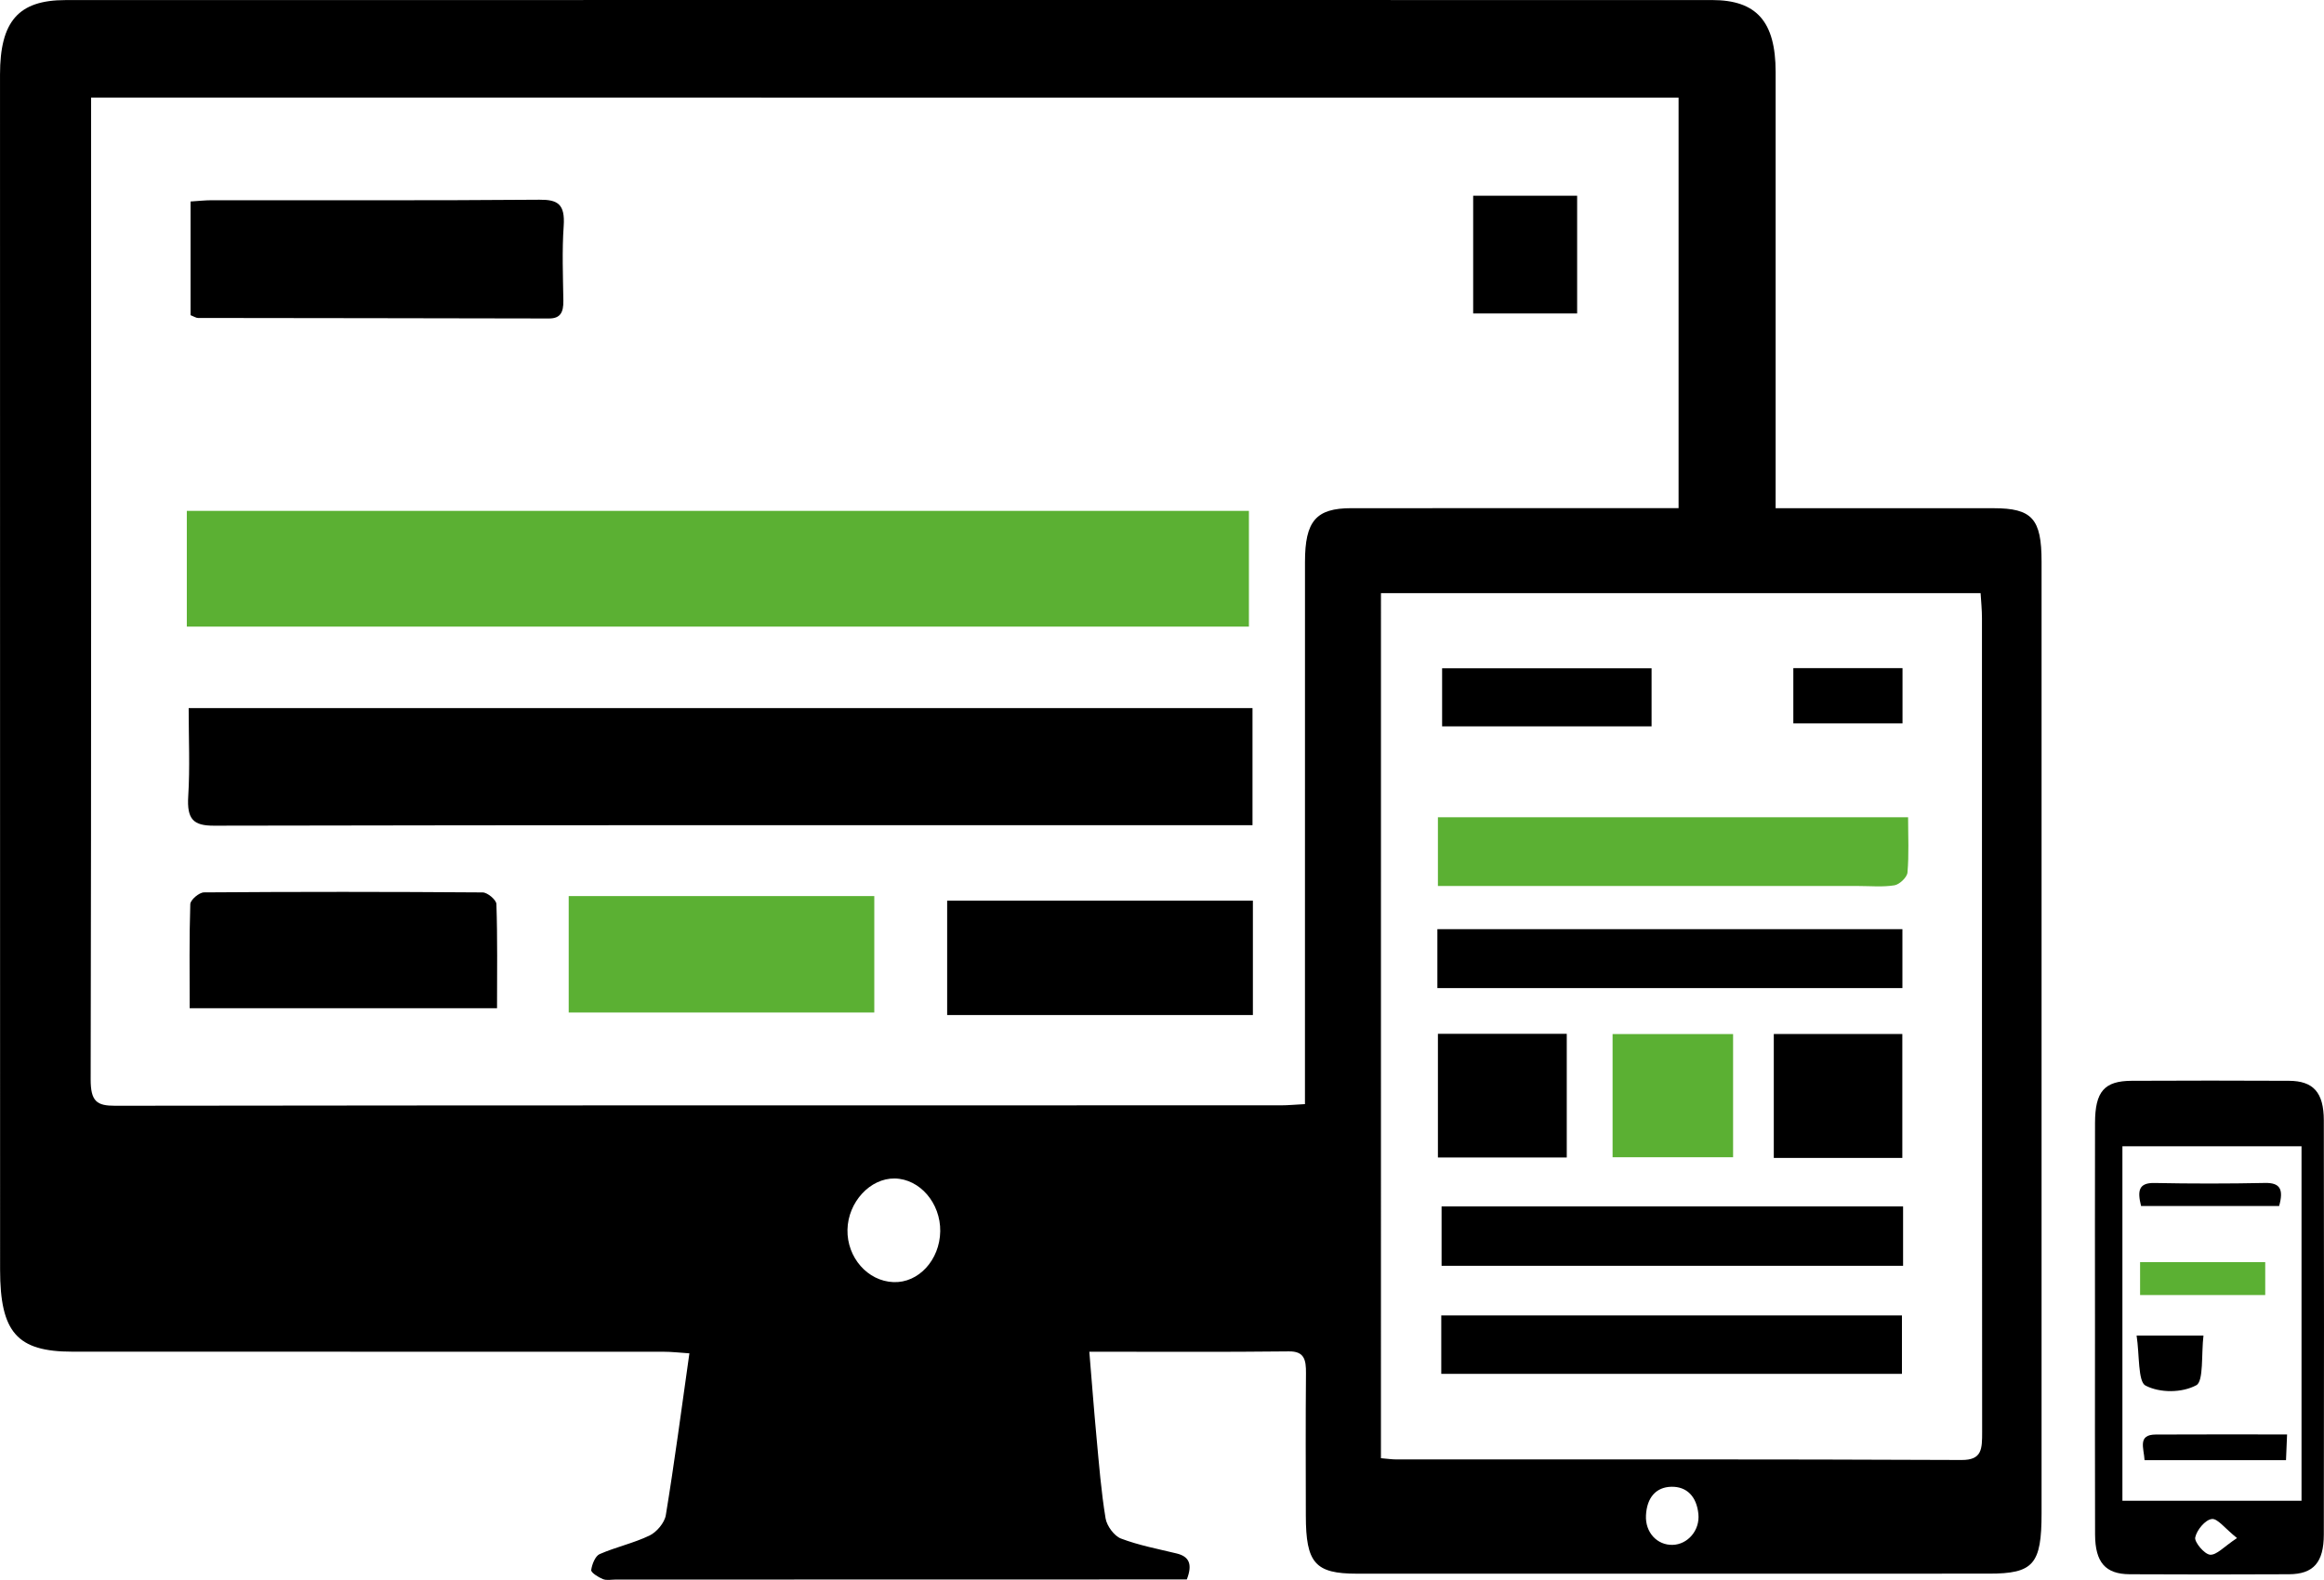 <?xml version="1.0" encoding="utf-8"?>
<!-- Generator: Adobe Illustrator 16.0.0, SVG Export Plug-In . SVG Version: 6.00 Build 0)  -->
<!DOCTYPE svg PUBLIC "-//W3C//DTD SVG 1.1//EN" "http://www.w3.org/Graphics/SVG/1.1/DTD/svg11.dtd">
<svg version="1.1" id="Capa_1" xmlns="http://www.w3.org/2000/svg" xmlns:xlink="http://www.w3.org/1999/xlink" x="0px" y="0px"
	 width="280.7px" height="190.866px" viewBox="11.651 54.567 280.7 190.866" enable-background="new 11.651 54.567 280.7 190.866"
	 xml:space="preserve">
<g>
	<path d="M226.116,115.963c9.057,0,17.698-0.006,26.333,0c4.648,0.004,5.789,1.274,5.789,6.449c0,38.32,0,76.642,0,114.965
		c0,6.188-0.982,7.298-6.379,7.298c-25.44,0-50.877,0.004-76.318,0.004c-5.038,0-6.163-1.276-6.167-7.017
		c-0.009-5.725-0.035-11.448,0.017-17.173c0.021-1.702-0.229-2.689-2.08-2.665c-7.869,0.092-15.744,0.04-24.089,0.04
		c0.296,3.544,0.552,6.956,0.87,10.36c0.304,3.264,0.561,6.551,1.094,9.771c0.155,0.937,1.06,2.136,1.852,2.437
		c2.169,0.823,4.455,1.254,6.706,1.799c1.499,0.357,1.989,1.248,1.253,3.147c-1.364,0-2.807,0-4.249,0
		c-21.586,0.004-43.168,0.013-64.753,0.013c-0.514,0-1.072,0.129-1.529-0.058c-0.546-0.222-1.442-0.786-1.407-1.087
		c0.087-0.699,0.503-1.706,1.01-1.928c1.978-0.866,4.099-1.316,6.046-2.252c0.828-0.401,1.802-1.518,1.956-2.465
		c1.044-6.354,1.884-12.758,2.846-19.541c-1.162-0.076-2.135-0.192-3.106-0.192c-23.81-0.009-47.62-0.005-71.428-0.009
		c-6.666,0-8.716-2.332-8.722-9.906c-0.005-48.123-0.009-96.245-0.009-144.364c0-6.45,2.231-9.012,7.906-9.012
		c66.293-0.01,132.587-0.014,198.884-0.004c5.389,0,7.668,2.617,7.675,8.683c0.003,16.396,0,32.792,0,49.188
		C226.116,113.494,226.116,114.546,226.116,115.963z M22.655,66.359c0,1.159,0,2.107,0,3.059c0,38.517,0.026,77.033-0.053,115.55
		c-0.003,2.665,0.757,3.188,2.94,3.183c46.936-0.062,93.875-0.047,140.81-0.051c0.91,0,1.812-0.094,2.916-0.148
		c0-1.489,0-2.643,0-3.794c0.004-20.568,0.004-41.138,0.004-61.706c0-4.94,1.332-6.493,5.594-6.493
		c12.253-0.006,24.502-0.006,36.752-0.006c0.908,0,1.816,0,2.777,0c0-16.735,0-33.088,0-49.592
		C150.474,66.359,86.71,66.359,22.655,66.359z M178.445,230.729c0.812,0.068,1.32,0.148,1.824,0.148
		c22.771,0.004,45.539-0.036,68.313,0.068c2.468,0.013,2.478-1.328,2.478-3.385c-0.026-32.775-0.021-65.549-0.022-98.321
		c0-1.014-0.104-2.027-0.165-3.015c-24.314,0-48.327,0-72.426,0C178.445,161.109,178.445,195.79,178.445,230.729z M125.215,203.32
		c0.053-3.408-2.464-6.33-5.492-6.383c-2.97-0.049-5.644,2.847-5.712,6.189c-0.067,3.355,2.429,6.206,5.548,6.33
		C122.59,209.579,125.159,206.789,125.215,203.32z M213.677,241.199c1.82-0.049,3.313-1.751,3.111-3.737
		c-0.216-2.112-1.399-3.315-3.253-3.284c-1.881,0.036-2.969,1.325-3.078,3.452C210.35,239.701,211.811,241.247,213.677,241.199z"/>
	<path d="M264.691,214.938c0-8.236-0.019-16.481,0.004-24.724c0.011-3.793,1.129-5.062,4.423-5.078
		c6.333-0.026,12.666-0.036,19.002,0c2.938,0.017,4.2,1.395,4.209,4.773c0.028,16.679,0.028,33.354,0,50.032
		c-0.004,3.381-1.259,4.789-4.19,4.806c-6.422,0.036-12.839,0.032-19.258,0c-2.928-0.017-4.164-1.429-4.181-4.793
		C264.674,231.617,264.691,223.279,264.691,214.938z M289.636,235.872c0-14.508,0-28.679,0-42.824c-7.375,0-14.518,0-21.633,0
		c0,14.399,0,28.577,0,42.824C275.3,235.872,282.383,235.872,289.636,235.872z M281.844,240.376c-1.504-1.2-2.35-2.399-3.057-2.3
		c-0.781,0.107-1.797,1.309-1.991,2.229c-0.119,0.545,1.104,2.022,1.791,2.082C279.381,242.455,280.249,241.428,281.844,240.376z"/>
	<path fill="#5BB033" d="M162.499,116.28c0,4.689,0,9.225,0,13.983c-42.723,0-85.4,0-128.284,0c0-4.528,0-9.127,0-13.983
		C76.845,116.28,119.513,116.28,162.499,116.28z"/>
	<path d="M162.932,140.108c0,4.769,0,9.289,0,14.15c-1.402,0-2.658,0-3.918,0c-40.508-0.004-81.02-0.027-121.527,0.057
		c-2.474,0.004-3.274-0.754-3.101-3.56c0.216-3.458,0.053-6.948,0.053-10.647C77.34,140.108,120.019,140.108,162.932,140.108z"/>
	<path d="M34.667,92.64c0-4.608,0-9.042,0-13.732c0.928-0.056,1.754-0.152,2.578-0.152c13.188-0.008,26.375,0.046,39.564-0.061
		c2.174-0.016,3.114,0.494,2.926,3.18c-0.208,2.99-0.085,6.009-0.039,9.016c0.02,1.417-0.361,2.156-1.742,2.151
		c-14.131-0.038-28.257-0.038-42.389-0.063C35.328,92.978,35.091,92.805,34.667,92.64z"/>
	<path fill="#5BB033" d="M80.341,176.887c0-4.761,0-9.293,0-14.064c12.292,0,24.529,0,36.91,0c0,4.691,0,9.287,0,14.064
		C104.984,176.887,92.802,176.887,80.341,176.887z"/>
	<path d="M162.979,163.371c0,4.686,0,9.12,0,13.824c-12.309,0-24.554,0-36.927,0c0-4.575,0-9.088,0-13.824
		C138.325,163.371,150.502,163.371,162.979,163.371z"/>
	<path d="M71.684,176.369c-12.436,0-24.63,0-37.123,0c0-4.301-0.062-8.442,0.074-12.577c0.016-0.519,1.074-1.413,1.652-1.417
		c11.22-0.084,22.437-0.08,33.66,0.004c0.583,0.005,1.643,0.893,1.662,1.401C71.748,167.919,71.684,172.068,71.684,176.369z"/>
	<path d="M189.585,78.211c4.308,0,8.315,0,12.558,0c0,4.749,0,9.411,0,14.221c-4.24,0-8.307,0-12.558,0
		C189.585,87.694,189.585,83.094,189.585,78.211z"/>
	<path fill="#5BB033" d="M185.327,153.299c18.928,0,37.663,0,56.79,0c0,2.301,0.115,4.504-0.075,6.676
		c-0.053,0.59-0.974,1.445-1.569,1.543c-1.429,0.231-2.904,0.084-4.363,0.084c-15.588,0.004-31.176,0-46.771,0
		c-1.271,0-2.546,0-4.012,0C185.327,158.75,185.327,156.193,185.327,153.299z"/>
	<path d="M185.262,173.939c0-2.381,0-4.651,0-7.125c18.749,0,37.363,0,56.168,0c0,2.349,0,4.621,0,7.125
		C222.756,173.939,204.082,173.939,185.262,173.939z"/>
	<path d="M241.512,200.312c0,2.519,0,4.727,0,7.174c-18.587,0-37.088,0-55.742,0c0-2.403,0-4.68,0-7.174
		C204.291,200.312,222.788,200.312,241.512,200.312z"/>
	<path d="M185.732,220.542c0-2.444,0-4.646,0-7.058c18.543,0,36.98,0,55.642,0c0,2.256,0,4.517,0,7.058
		C222.957,220.542,204.463,220.542,185.732,220.542z"/>
	<path d="M185.327,179.456c5.224,0,10.313,0,15.562,0c0,5.021,0,9.896,0,14.944c-5.174,0-10.264,0-15.562,0
		C185.327,189.562,185.327,184.693,185.327,179.456z"/>
	<path d="M241.42,194.453c-5.3,0-10.335,0-15.525,0c0-4.998,0-9.875,0-14.969c5.168,0,10.254,0,15.525,0
		C241.42,184.43,241.42,189.314,241.42,194.453z"/>
	<path fill="#5BB033" d="M206.424,194.373c0-5.114,0-9.911,0-14.885c4.903,0,9.639,0,14.555,0c0,4.934,0,9.807,0,14.885
		C216.174,194.373,211.366,194.373,206.424,194.373z"/>
	<path d="M211.134,142.32c-8.522,0-16.809,0-25.3,0c0-2.313,0-4.557,0-7.019c8.396,0,16.738,0,25.3,0
		C211.134,137.551,211.134,139.797,211.134,142.32z"/>
	<path d="M228.255,141.955c0-2.22,0-4.369,0-6.676c4.46,0,8.748,0,13.188,0c0,2.258,0,4.34,0,6.676
		C237.086,141.955,232.734,141.955,228.255,141.955z"/>
	<path fill="#5BB033" d="M285.253,207.046c0,1.421,0,2.569,0,3.974c-5.058,0-10.03,0-15.116,0c0-1.353,0-2.567,0-3.974
		C275.171,207.046,280.094,207.046,285.253,207.046z"/>
	<path d="M287.891,227.859c-0.056,1.305-0.091,2.132-0.129,3.106c-5.746,0-11.33,0-17.085,0c-0.077-1.444-0.879-3.083,1.349-3.096
		C277.201,227.84,282.379,227.859,287.891,227.859z"/>
	<path d="M277.793,215.913c-0.268,2.224,0.032,5.517-0.859,5.997c-1.731,0.936-4.396,0.956-6.145,0.044
		c-0.92-0.481-0.716-3.726-1.072-6.041C272.484,215.913,274.822,215.913,277.793,215.913z"/>
	<path d="M286.934,200.258c-5.674,0-11.129,0-16.678,0c-0.447-1.795-0.326-2.814,1.617-2.777c4.449,0.088,8.9,0.088,13.347-0.004
		C287.05,197.439,287.493,198.238,286.934,200.258z"/>
</g>
</svg>
